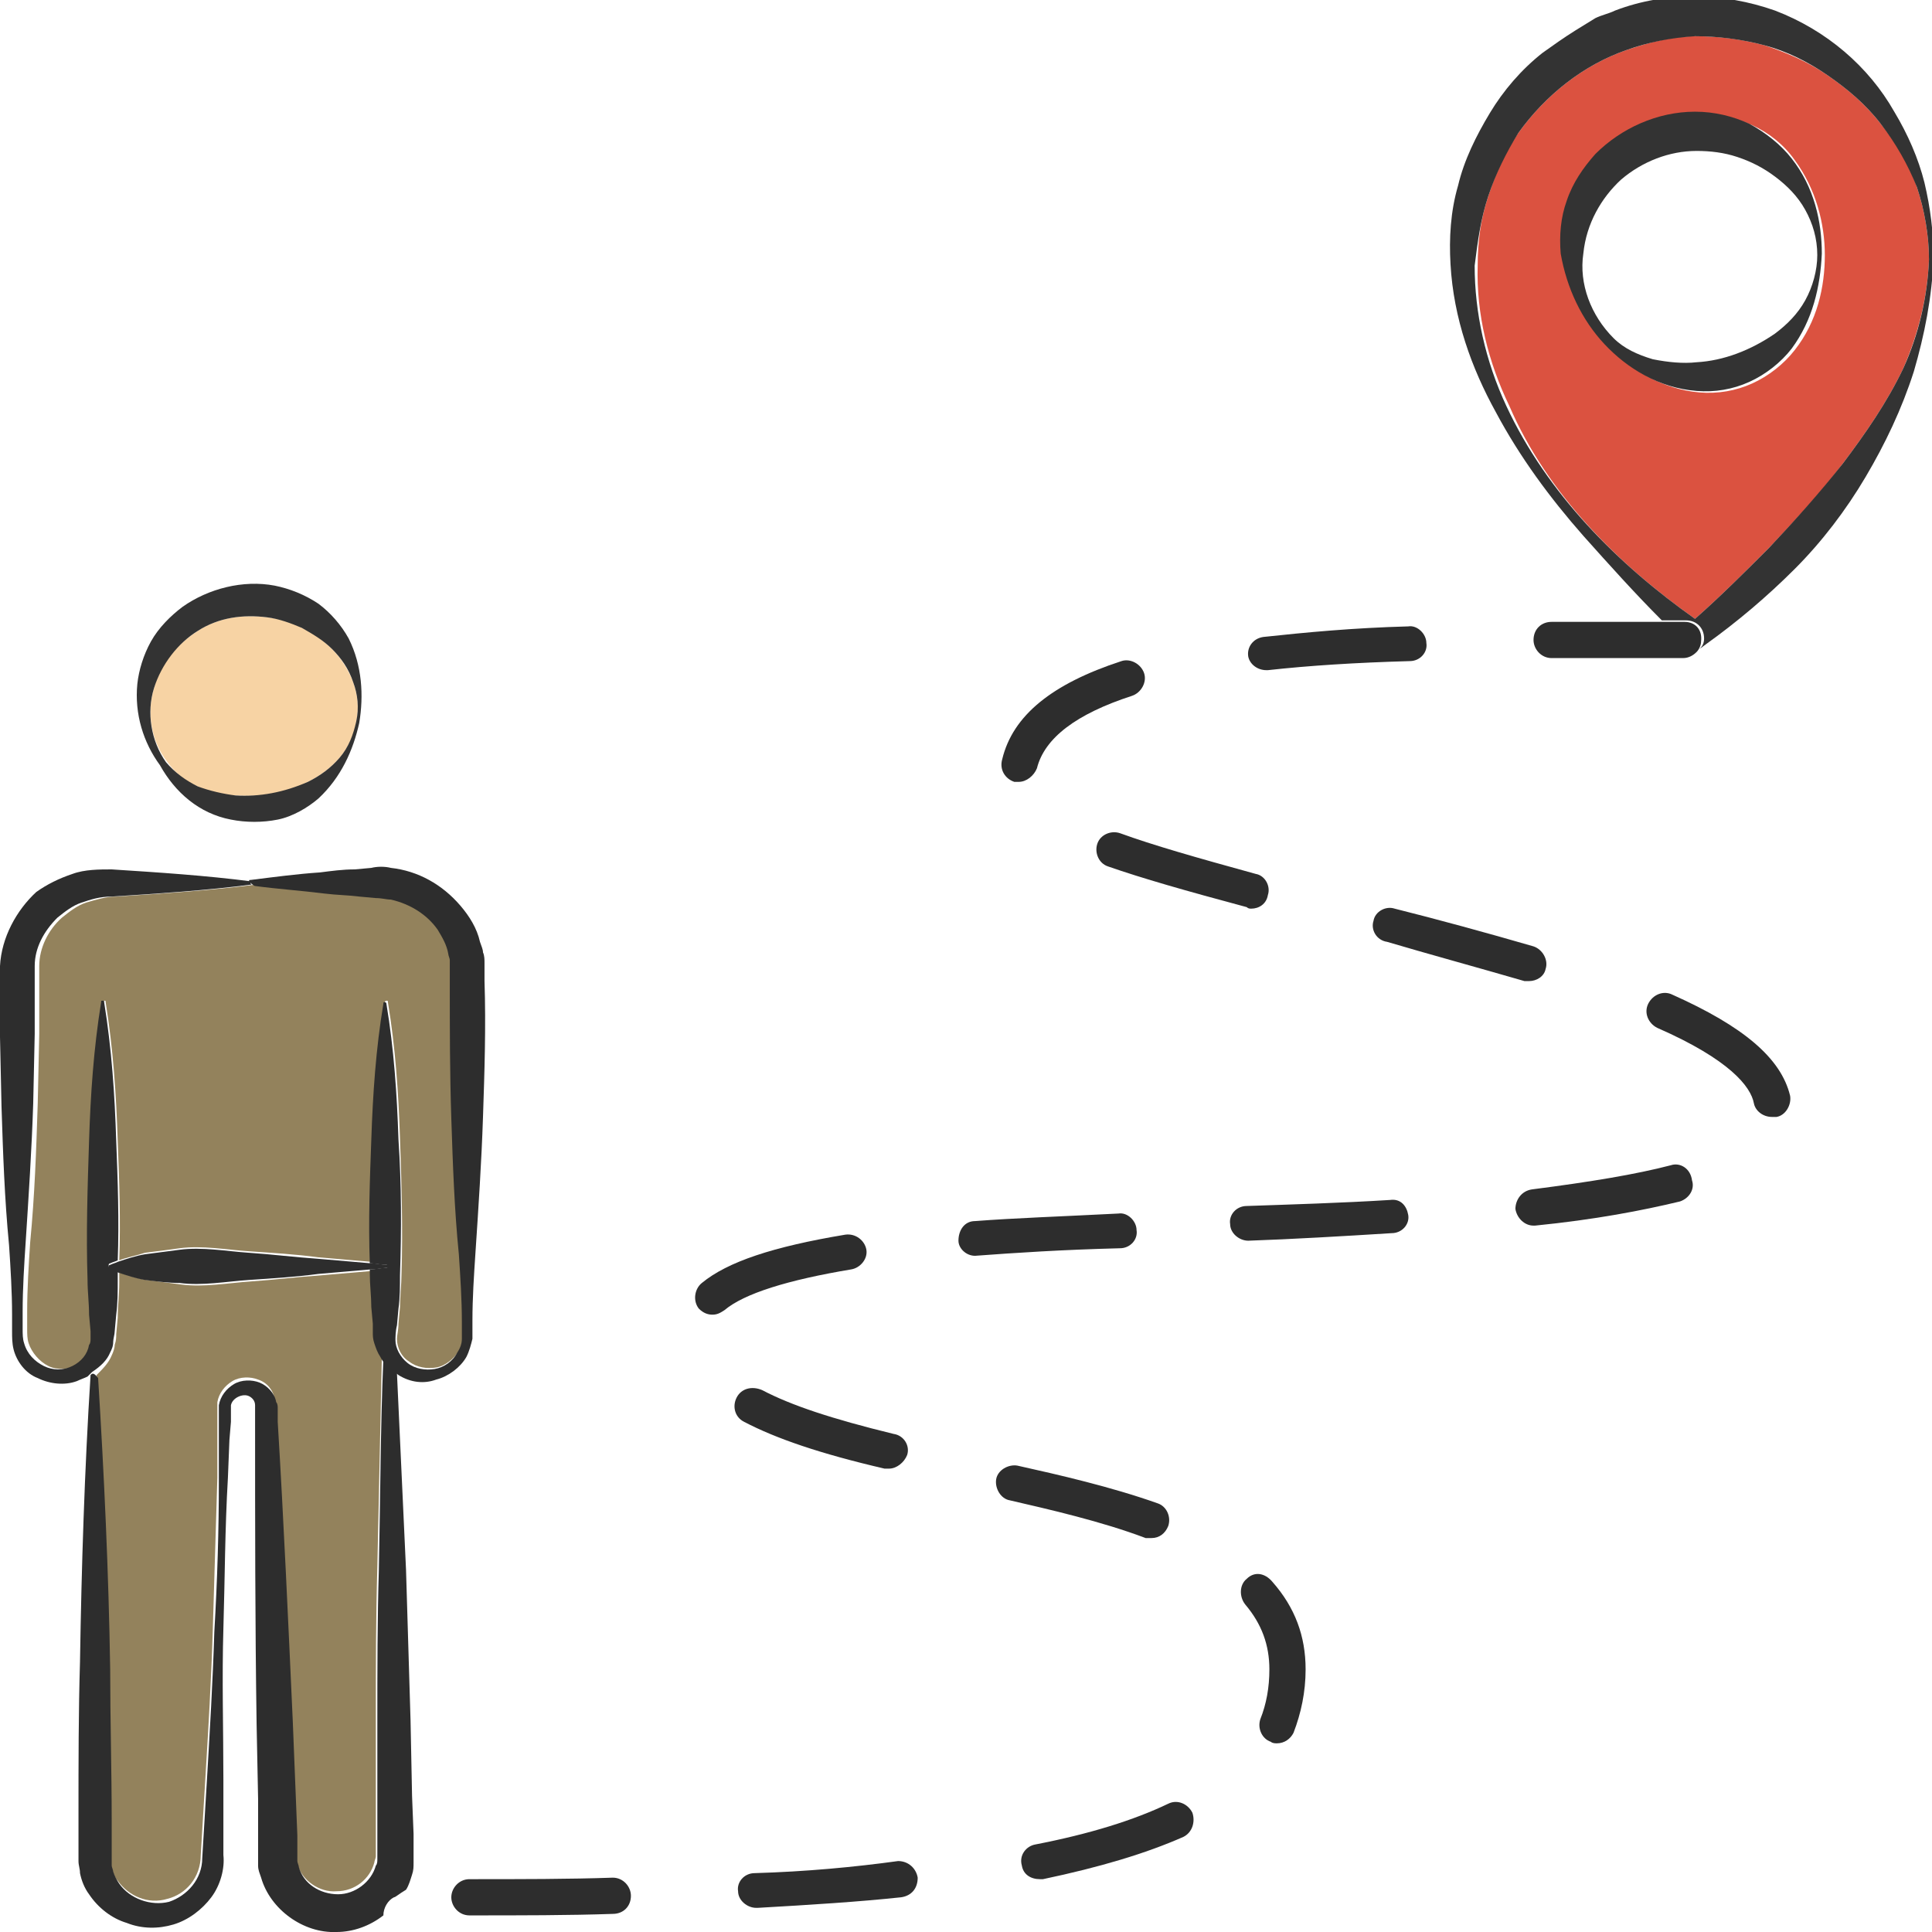 <?xml version="1.0" encoding="utf-8"?>
<!-- Generator: Adobe Illustrator 24.1.2, SVG Export Plug-In . SVG Version: 6.00 Build 0)  -->
<svg version="1.1" id="Layer_1" xmlns="http://www.w3.org/2000/svg" xmlns:xlink="http://www.w3.org/1999/xlink" x="0px" y="0px"
	 viewBox="0 0 128 128" style="enable-background:new 0 0 128 128;" xml:space="preserve">
<style type="text/css">
	.st0{fill:#DB5240;}
	.st1{fill:#333333;}
	.st2{fill:#2D2D2D;}
	.st3{fill:#93825C;}
	.st4{fill:#F7D3A4;}
</style>
<g>
	<path class="st0" d="M112.3,41c1.7-1.5,3.3-3.1,4.9-4.7c1.7-1.8,3.4-3.6,4.9-5.6c1.5-2,2.9-4,4-6.3c1-2.3,1.6-4.7,1.7-7.2
		c0-1.6-0.3-3.3-0.8-4.8c-0.5-1.5-1.4-3-2.4-4.2c-1-1.3-2.2-2.3-3.5-3.2c-1.3-0.9-2.7-1.5-4.2-2c-1.5-0.4-3-0.6-4.6-0.6
		c-1.5,0-3,0.4-4.5,0.9c-2.9,1-5.4,3-7.2,5.5c-0.9,1.3-1.5,2.7-2,4.2c-0.5,1.5-0.7,3-0.7,4.6c-0.1,3.2,0.7,6.4,2.1,9.3
		C102.5,32.7,107.2,37.4,112.3,41z M104,13.4c0.4-1.1,1-2.2,1.9-3.1c1.6-1.8,4.1-2.9,6.6-2.8c1.2,0,2.5,0.3,3.6,0.8
		c1.1,0.5,2.1,1.3,2.8,2.3c1.4,1.9,2,4.2,2,6.3c0,2.1-0.5,4.4-2,6.3c-0.7,0.9-1.7,1.7-2.8,2.2c-1.1,0.5-2.3,0.7-3.5,0.6
		c-2.4-0.2-4.6-1.5-6.1-3.1c-1.5-1.6-2.5-3.7-2.8-6C103.5,15.7,103.6,14.5,104,13.4z"/>
	<path class="st1" d="M99.1,27.3c1.6,3,3.6,5.7,5.8,8.2c1.7,1.9,3.4,3.8,5.2,5.6l1.6,0c0.7,0,1.2,0.5,1.2,1.2c0,0.3-0.1,0.5-0.3,0.7
		l0.4-0.3c2.1-1.5,4.1-3.2,5.9-5c1.8-1.8,3.4-3.9,4.7-6.1c1.3-2.2,2.4-4.5,3.2-7c0.7-2.4,1.2-4.9,1.3-7.5c0-1.7-0.2-3.3-0.6-5
		c-0.4-1.6-1.1-3.2-2-4.7c-1.7-3-4.5-5.4-7.9-6.7c-3.4-1.2-7.2-1.3-10.6,0c-0.4,0.2-0.9,0.3-1.3,0.5L104.4,2c-0.8,0.5-1.5,1-2.2,1.5
		c-1.4,1.1-2.6,2.5-3.5,4c-0.9,1.5-1.7,3.1-2.1,4.8c-0.5,1.7-0.6,3.5-0.5,5.2C96.3,21.1,97.5,24.4,99.1,27.3z M98.6,13
		c0.5-1.5,1.2-2.9,2-4.2c1.8-2.5,4.3-4.5,7.2-5.5c1.4-0.5,2.9-0.8,4.5-0.9c1.5,0,3.1,0.2,4.6,0.6c1.5,0.4,2.9,1.1,4.2,2
		c1.3,0.9,2.5,1.9,3.5,3.2c1,1.3,1.8,2.7,2.4,4.2c0.5,1.5,0.8,3.2,0.8,4.8c-0.1,2.5-0.7,5-1.7,7.2c-1.1,2.3-2.5,4.3-4,6.3
		c-1.5,1.9-3.2,3.8-4.9,5.6c-1.6,1.6-3.2,3.2-4.9,4.7c-5.1-3.6-9.8-8.3-12.5-14.1c-1.4-3-2.1-6.2-2.1-9.3C97.9,16,98.1,14.5,98.6,13
		z"/>
	<path class="st1" d="M106.3,22.8c1.5,1.6,3.6,2.9,6.1,3.1c1.2,0.1,2.4-0.1,3.5-0.6c1.1-0.5,2.1-1.3,2.8-2.2c1.4-1.9,1.9-4.1,2-6.3
		c0-2.1-0.5-4.4-2-6.3c-0.7-0.9-1.7-1.7-2.8-2.3c-1.1-0.5-2.3-0.8-3.6-0.8c-2.5,0-4.9,1.1-6.6,2.8c-0.8,0.9-1.5,1.9-1.9,3.1
		c-0.4,1.1-0.5,2.3-0.4,3.5C103.8,19.1,104.8,21.2,106.3,22.8z M104.9,16.8c0.2-2,1.2-3.7,2.5-4.9c1.4-1.2,3.2-1.9,5-1.9
		c0.9,0,1.8,0.1,2.7,0.4c0.9,0.3,1.7,0.7,2.5,1.3c0.8,0.6,1.5,1.3,2,2.2c0.5,0.9,0.8,1.9,0.8,3c0,1-0.3,2.1-0.8,3
		c-0.5,0.9-1.2,1.6-2,2.2c-1.6,1.1-3.4,1.8-5.2,1.9c-0.9,0.1-1.9,0-2.9-0.2c-1-0.3-1.9-0.7-2.6-1.4
		C105.4,20.9,104.6,18.8,104.9,16.8z"/>
	<path class="st2" d="M48.8,92.6c-0.3,0.6-0.1,1.3,0.5,1.6c2.1,1.1,5,2.1,9.3,3.1c0.1,0,0.2,0,0.3,0c0.5,0,1-0.4,1.2-0.9
		c0.2-0.6-0.2-1.3-0.9-1.4c-4.1-1-6.8-1.9-8.7-2.9C49.8,91.8,49.1,92,48.8,92.6z"/>
	<path class="st2" d="M29.9,125.7c0,0.6,0.5,1.2,1.2,1.2c3.4,0,6.6,0,9.5-0.1c0.7,0,1.2-0.5,1.2-1.2c0-0.6-0.5-1.2-1.2-1.2
		c0,0,0,0,0,0c-2.9,0.1-6.1,0.1-9.5,0.1C30.4,124.5,29.9,125.1,29.9,125.7z"/>
	<path class="st2" d="M47.2,87.1c0.3,0,0.5-0.1,0.8-0.3c1.3-1.1,4.2-2,8.4-2.7c0.6-0.1,1.1-0.7,1-1.3c-0.1-0.6-0.7-1.1-1.4-1
		c-4.8,0.8-7.8,1.8-9.5,3.2c-0.5,0.4-0.6,1.2-0.2,1.7C46.6,87,46.9,87.1,47.2,87.1z"/>
	<path class="st2" d="M50,124.1c-0.7,0-1.2,0.6-1.1,1.2c0,0.6,0.6,1.1,1.2,1.1c0,0,0,0,0.1,0c3.5-0.2,6.7-0.4,9.5-0.7
		c0.7-0.1,1.1-0.6,1.1-1.3c-0.1-0.6-0.6-1.1-1.3-1.1C56.6,123.7,53.4,124,50,124.1z"/>
	<path class="st2" d="M82.6,104.6c-0.5,0.4-0.5,1.2-0.1,1.7c1.1,1.3,1.6,2.7,1.6,4.3c0,1.2-0.2,2.3-0.6,3.3
		c-0.2,0.6,0.1,1.3,0.7,1.5c0.1,0.1,0.3,0.1,0.4,0.1c0.5,0,0.9-0.3,1.1-0.7c0.5-1.3,0.8-2.7,0.8-4.2c0-2.2-0.7-4.1-2.2-5.8
		C83.8,104.2,83.1,104.1,82.6,104.6z"/>
	<path class="st2" d="M77.4,119.5c-2.3,1.1-5.2,2-8.8,2.7c-0.6,0.1-1.1,0.7-0.9,1.4c0.1,0.6,0.6,0.9,1.2,0.9c0.1,0,0.2,0,0.2,0
		c3.8-0.8,6.8-1.7,9.3-2.8c0.6-0.3,0.8-1,0.6-1.6C78.7,119.5,78,119.2,77.4,119.5z"/>
	<path class="st2" d="M92.1,79.5c-3.2,0.2-6.6,0.3-9.5,0.4c-0.7,0-1.2,0.6-1.1,1.2c0,0.6,0.6,1.1,1.2,1.1c0,0,0,0,0,0
		c2.9-0.1,6.3-0.3,9.5-0.5c0.7,0,1.2-0.6,1.1-1.2S92.8,79.4,92.1,79.5z"/>
	<path class="st2" d="M101,65c0.1,0,0.2,0,0.3,0c0.5,0,1-0.3,1.1-0.8c0.2-0.6-0.2-1.3-0.8-1.5c-3.1-0.9-6.4-1.8-9.2-2.5
		c-0.6-0.2-1.3,0.2-1.4,0.8c-0.2,0.6,0.2,1.3,0.9,1.4C94.6,63.2,97.9,64.1,101,65z"/>
	<path class="st2" d="M82.9,60.2c0.5,0,1-0.3,1.1-0.9c0.2-0.6-0.2-1.3-0.8-1.4c-4-1.1-6.8-1.9-9-2.7c-0.6-0.2-1.3,0.1-1.5,0.7
		c-0.2,0.6,0.1,1.3,0.7,1.5c2.3,0.8,5.1,1.6,9.2,2.7C82.7,60.2,82.8,60.2,82.9,60.2z"/>
	<path class="st2" d="M76.3,101.9c0.5,0,0.9-0.3,1.1-0.8c0.2-0.6-0.1-1.3-0.7-1.5c-3.1-1.1-6.6-1.9-9.3-2.5
		c-0.6-0.1-1.3,0.3-1.4,0.9c-0.1,0.6,0.3,1.3,0.9,1.4c2.6,0.6,6.1,1.4,9,2.5C76,101.9,76.2,101.9,76.3,101.9z"/>
	<path class="st2" d="M110.8,65.9c-0.6-0.3-1.3,0-1.6,0.6c-0.3,0.6,0,1.3,0.6,1.6c4.8,2.1,6.2,3.9,6.4,5c0.1,0.5,0.6,0.9,1.2,0.9
		c0.1,0,0.2,0,0.3,0c0.6-0.1,1-0.8,0.9-1.4C118,70.1,115.5,68,110.8,65.9z"/>
	<path class="st2" d="M67.2,51.8c0.1,0,0.2,0,0.3,0c0.5,0,1-0.4,1.2-0.9c0.5-2,2.6-3.6,6.3-4.8c0.6-0.2,1-0.9,0.8-1.5
		c-0.2-0.6-0.9-1-1.5-0.8c-4.6,1.5-7.2,3.6-7.9,6.5C66.2,51,66.6,51.6,67.2,51.8z"/>
	<path class="st2" d="M83.9,44.4c0,0,0.1,0,0.1,0c2.7-0.3,5.8-0.5,9.4-0.6c0.7,0,1.2-0.6,1.1-1.2c0-0.6-0.6-1.2-1.2-1.1
		c-3.7,0.1-6.8,0.4-9.6,0.7c-0.7,0.1-1.1,0.7-1,1.3C82.8,44,83.3,44.4,83.9,44.4z"/>
	<path class="st2" d="M110.7,77.2c-2.3,0.6-5.3,1.1-9.2,1.6c-0.7,0.1-1.1,0.7-1.1,1.3c0.1,0.6,0.6,1.1,1.2,1.1c0,0,0.1,0,0.1,0
		c4-0.4,7.1-1,9.6-1.6c0.6-0.2,1-0.8,0.8-1.4C112,77.4,111.3,77,110.7,77.2z"/>
	<path class="st2" d="M64.6,83.2C64.7,83.2,64.7,83.2,64.6,83.2c2.7-0.2,5.7-0.4,9.6-0.5c0.7,0,1.2-0.6,1.1-1.2
		c0-0.6-0.6-1.2-1.2-1.1c-3.9,0.2-6.9,0.3-9.5,0.5c-0.7,0-1.1,0.6-1.1,1.3C63.5,82.7,64,83.2,64.6,83.2z"/>
	<path class="st2" d="M111.6,41.2l-1.6,0l-0.8,0c-2.1,0-4.3,0-6.4,0c-0.7,0-1.2,0.5-1.2,1.2c0,0.6,0.5,1.2,1.2,1.2c0,0,0,0,0,0
		c2.1,0,4.3,0,6.4,0l2.3,0c0.4,0,0.7-0.2,0.9-0.4c0.2-0.2,0.3-0.5,0.3-0.7C112.8,41.7,112.3,41.2,111.6,41.2z"/>
	<g>
		<path class="st3" d="M11.9,82.7c1.5-0.2,3.1,0.1,4.6,0.2c1.5,0.1,3.1,0.2,4.6,0.4c1.2,0.1,2.3,0.2,3.5,0.3c-0.1-2.7,0-5.4,0.1-8.2
			c0.1-3,0.3-6,0.8-9c0-0.1,0.1-0.1,0.1-0.1c0.1,0,0.1,0,0.1,0.1c0.5,3,0.7,6,0.8,9c0.1,3,0.2,6,0.1,9c0,0.7-0.1,1.5-0.1,2.2
			l-0.1,1.1c0,0.4-0.1,0.8-0.1,1c0,0.6,0.3,1.2,0.8,1.5c0.5,0.4,1.2,0.5,1.8,0.4c0.6-0.1,1.2-0.6,1.5-1.1c0.2-0.3,0.2-0.6,0.3-0.9
			c0-0.3,0-0.7,0-1.1c0-1.5-0.1-3-0.2-4.5c-0.2-3-0.4-6-0.5-9c-0.1-3-0.2-6-0.1-9l0-0.6l0-0.3l0-0.2c0-0.1,0-0.3,0-0.4
			c0-0.1,0-0.3-0.1-0.4c-0.1-0.6-0.4-1.1-0.7-1.6c-0.7-1-1.8-1.7-3.1-2c-0.3-0.1-0.6-0.1-1-0.1l-1.1-0.1c-0.8,0-1.5-0.1-2.3-0.2
			c-1.5-0.1-3-0.3-4.6-0.5c-3.1,0.4-6.2,0.6-9.3,0.8c-0.7,0-1.3,0.2-2,0.4c-0.6,0.2-1.1,0.6-1.6,1c-0.9,0.8-1.5,2-1.5,3.2l0,2.2
			c0,0.8,0,1.5,0,2.3l-0.1,4.6c-0.1,3.1-0.2,6.1-0.5,9.2c-0.1,1.5-0.2,3.1-0.2,4.6c0,0.4,0,0.8,0,1.1c0,0.4,0,0.7,0.1,1
			c0.2,0.6,0.7,1.2,1.3,1.5c0.6,0.3,1.3,0.2,1.9,0c0.6-0.3,1-0.8,1.1-1.4c0-0.1,0-0.3,0.1-0.4c0-0.1,0-0.3,0-0.5L6,87.1
			c-0.1-0.8-0.1-1.5-0.1-2.3c-0.1-3.1-0.1-6.1,0.1-9.2c0.1-3.1,0.3-6.1,0.8-9.2c0-0.1,0.1-0.1,0.1-0.1c0.1,0,0.1,0,0.1,0.1
			c0.5,3.1,0.7,6.1,0.8,9.2c0.1,2.6,0.2,5.3,0.1,7.9C8.4,83.3,9,83.2,9.6,83C10.4,82.9,11.2,82.8,11.9,82.7z"/>
		<path class="st3" d="M24.9,88.4l0-0.6l-0.1-1.1c-0.1-0.7-0.1-1.5-0.1-2.2c0-0.1,0-0.2,0-0.3c-1.2,0.1-2.3,0.2-3.5,0.3
			c-1.5,0.1-3.1,0.3-4.6,0.4c-1.5,0.1-3.1,0.4-4.6,0.2c-0.8-0.1-1.5-0.2-2.3-0.3c-0.6-0.1-1.2-0.3-1.8-0.5c0,0.2,0,0.4,0,0.7
			c0,0.8-0.1,1.5-0.1,2.3l-0.1,1.1c0,0.2,0,0.4-0.1,0.7c0,0.2-0.1,0.5-0.2,0.7c-0.2,0.5-0.6,0.9-1,1.3c0.4,6.4,0.6,12.9,0.8,19.3
			c0.1,3.3,0.1,6.7,0.1,10l0,2.5l0,0.3l0,0.2c0,0.1,0,0.3,0.1,0.4c0.1,0.3,0.2,0.6,0.4,0.8c0.7,1,2,1.6,3.3,1.2
			c1.2-0.3,2.2-1.4,2.2-2.9l0.3-5c0.2-3.3,0.4-6.6,0.5-10c0.1-3.3,0.2-6.6,0.3-10l0-2.5l0-1.2l0-0.6c0-0.2,0-0.4,0-0.7
			c0.1-0.6,0.5-1.1,1-1.4c0.5-0.3,1.2-0.3,1.7-0.1c0.6,0.2,1,0.7,1.1,1.3c0,0.1,0.1,0.3,0.1,0.4l0,0.3l0,0.6
			c0.4,6.6,0.8,13.3,1,19.9l0.2,5l0.1,2.5l0,1.2c0,0.2,0,0.4,0,0.5c0,0.1,0.1,0.3,0.1,0.4c0.3,1.1,1.5,1.9,2.6,1.8
			c1.2,0,2.2-0.8,2.5-1.9c0-0.1,0.1-0.3,0.1-0.4l0-0.2c0-0.1,0-0.2,0-0.3l0-1.2l0-2.5l0-5c0-3.3,0-6.6,0.1-10
			c0.1-4.7,0.2-9.3,0.3-14C25.2,89.7,25,89.4,25,89C24.9,88.8,24.9,88.5,24.9,88.4z"/>
		<path class="st2" d="M26.1,125.7c0.1,0,0.3-0.2,0.8-0.5c0.2-0.3,0.3-0.7,0.4-1c0.1-0.3,0.1-0.5,0.1-0.8l0-0.4l0-0.3l0-1.2
			l-0.1-2.5l-0.1-5c-0.1-3.3-0.2-6.6-0.3-10c-0.2-4.3-0.4-8.6-0.6-13c-0.4-0.3-0.7-0.6-0.9-1c-0.2,4.7-0.2,9.3-0.3,14
			c-0.1,3.3-0.1,6.6-0.1,10l0,5l0,2.5l0,1.2c0,0.1,0,0.2,0,0.3l0,0.2c0,0.1,0,0.3-0.1,0.4c-0.3,1.1-1.4,1.9-2.5,1.9
			c-1.2,0-2.3-0.7-2.6-1.8c0-0.1-0.1-0.3-0.1-0.4c0-0.1,0-0.3,0-0.5l0-1.2l-0.1-2.5l-0.2-5c-0.3-6.6-0.6-13.3-1-19.9l0-0.6l0-0.3
			c0-0.1,0-0.3-0.1-0.4c-0.1-0.6-0.6-1.1-1.1-1.3c-0.5-0.2-1.2-0.2-1.7,0.1c-0.5,0.3-0.9,0.8-1,1.4c0,0.3,0,0.5,0,0.7l0,0.6l0,1.2
			l0,2.5c0,3.3-0.1,6.6-0.3,10c-0.1,3.3-0.3,6.6-0.5,10l-0.3,5c0,1.4-1,2.5-2.2,2.9c-1.2,0.3-2.6-0.2-3.3-1.2
			c-0.2-0.3-0.3-0.5-0.4-0.8c0-0.1-0.1-0.3-0.1-0.4l0-0.2l0-0.3l0-2.5c0-3.3-0.1-6.7-0.1-10c-0.1-6.4-0.4-12.9-0.8-19.3
			C6.2,90.9,6.1,91,6,91.1c-0.4,6.3-0.6,12.7-0.7,19c-0.1,3.3-0.1,6.7-0.1,10l0,2.5l0,0.3l0,0.4c0,0.3,0.1,0.5,0.1,0.8
			c0.1,0.5,0.3,1,0.6,1.4c0.6,0.9,1.5,1.6,2.5,1.9c1,0.4,2.1,0.4,3.1,0.1c1-0.3,1.9-1,2.5-1.8c0.6-0.8,0.9-1.9,0.8-2.8l0-5
			c0-3.3-0.1-6.7,0-10c0.1-3.3,0.1-6.6,0.3-10l0.1-2.5l0.1-1.2l0-0.6c0-0.2,0-0.5,0-0.5c0.1-0.5,0.8-0.8,1.2-0.6
			c0.2,0.1,0.4,0.3,0.4,0.6c0,0.1,0,0.1,0,0.2v0.3l0,0.6c0,6.7,0,13.3,0.1,20l0.1,5l0,2.5l0,1.2c0,0.2,0,0.5,0,0.7
			c0,0.3,0.1,0.5,0.2,0.8c0.6,2.1,2.8,3.7,5,3.6c1.1,0,2.2-0.4,3.1-1.1C25.4,126.4,25.7,125.9,26.1,125.7z"/>
		<path class="st2" d="M7.3,89.6c0.1-0.2,0.2-0.4,0.2-0.7c0-0.2,0.1-0.5,0.1-0.7l0.1-1.1c0.1-0.8,0.1-1.5,0.1-2.3c0-0.2,0-0.4,0-0.7
			C7.7,84.1,7.5,84,7.3,84c-0.1,0-0.1-0.1-0.1-0.2c0,0,0-0.1,0.1-0.1c0.2-0.1,0.3-0.1,0.5-0.2c0.1-2.6,0-5.3-0.1-7.9
			c-0.1-3.1-0.3-6.1-0.8-9.2c0-0.1,0-0.1-0.1-0.1c-0.1,0-0.1,0-0.1,0.1c-0.5,3.1-0.7,6.1-0.8,9.2c-0.1,3.1-0.2,6.1-0.1,9.2
			c0,0.8,0.1,1.5,0.1,2.3l0.1,1.1c0,0.2,0,0.4,0,0.5c0,0.1,0,0.3-0.1,0.4c-0.1,0.6-0.5,1.1-1.1,1.4c-0.6,0.3-1.3,0.3-1.9,0
			c-0.6-0.3-1.1-0.8-1.3-1.5c-0.1-0.3-0.1-0.6-0.1-1c0-0.4,0-0.8,0-1.1c0-1.5,0.1-3.1,0.2-4.6c0.2-3.1,0.4-6.1,0.5-9.2l0.1-4.6
			c0-0.8,0-1.5,0-2.3l0-2.2c0-1.2,0.6-2.3,1.5-3.2c0.5-0.4,1-0.8,1.6-1c0.6-0.2,1.2-0.4,2-0.4c3.1-0.2,6.2-0.4,9.3-0.8
			c-0.1,0-0.1-0.1-0.1-0.1c0-0.1,0.1-0.1,0.1-0.1c-3.1-0.4-6.2-0.6-9.3-0.8c-0.8,0-1.8,0-2.6,0.3c-0.9,0.3-1.7,0.7-2.4,1.2
			C1.1,60.3,0.1,62.1,0,64l0,0.4l0,0.3l0,0.6l0,1.1c0,0.8,0,1.5,0,2.3l0.1,4.6c0.1,3.1,0.2,6.1,0.5,9.2c0.1,1.5,0.2,3.1,0.2,4.6
			c0,0.4,0,0.8,0,1.1c0,0.4,0,0.8,0.1,1.2c0.2,0.8,0.8,1.6,1.6,1.9c0.8,0.4,1.8,0.5,2.6,0.2c0.2-0.1,0.5-0.2,0.7-0.3
			c0.1-0.1,0.2-0.2,0.3-0.3C6.7,90.5,7.1,90.1,7.3,89.6z"/>
		<path class="st2" d="M16.9,58.7c1.5,0.2,3,0.3,4.6,0.5c0.8,0.1,1.5,0.1,2.3,0.2l1.1,0.1c0.4,0,0.7,0.1,1,0.1c1.3,0.3,2.4,1,3.1,2
			c0.3,0.5,0.6,1,0.7,1.6c0,0.1,0.1,0.3,0.1,0.4c0,0.1,0,0.3,0,0.4l0,0.2l0,0.3l0,0.6c0,3,0,6,0.1,9c0.1,3,0.2,6,0.5,9
			c0.1,1.5,0.2,3,0.2,4.5c0,0.4,0,0.8,0,1.1c0,0.3-0.1,0.6-0.3,0.9c-0.3,0.6-0.9,1-1.5,1.1c-0.6,0.1-1.3,0-1.8-0.4
			c-0.5-0.4-0.8-1-0.8-1.5c0-0.2,0-0.6,0.1-1l0.1-1.1c0.1-0.7,0.1-1.5,0.1-2.2c0.1-3,0.1-6-0.1-9c-0.1-3-0.3-6-0.8-9
			c0,0,0-0.1-0.1-0.1c-0.1,0-0.1,0-0.1,0.1c-0.5,3-0.7,6-0.8,9c-0.1,2.7-0.2,5.4-0.1,8.2c0.4,0,0.7,0.1,1.1,0.1
			c0.1,0,0.1,0.1,0.1,0.1c0,0.1-0.1,0.1-0.1,0.1c-0.4,0-0.7,0.1-1.1,0.1c0,0.1,0,0.2,0,0.3c0,0.7,0.1,1.5,0.1,2.2l0.1,1.1l0,0.6
			c0,0.2,0,0.4,0.1,0.7c0.1,0.3,0.2,0.6,0.4,0.9c0.2,0.4,0.5,0.7,0.9,1c0.1,0.1,0.2,0.1,0.3,0.2c0.8,0.5,1.7,0.6,2.5,0.3
			c0.8-0.2,1.6-0.8,2-1.5c0.2-0.4,0.3-0.8,0.4-1.2c0-0.4,0-0.8,0-1.2c0-1.5,0.1-3,0.2-4.5c0.2-3,0.4-6,0.5-9c0.1-3,0.2-6,0.1-9
			l0-0.6l0-0.3l0-0.3c0-0.2,0-0.5-0.1-0.7c0-0.2-0.1-0.4-0.2-0.7c-0.2-0.9-0.7-1.7-1.3-2.4c-1.2-1.4-2.8-2.3-4.6-2.5
			c-0.4-0.1-0.9-0.1-1.3,0l-1.1,0.1c-0.8,0-1.5,0.1-2.3,0.2c-1.5,0.1-3,0.3-4.6,0.5c-0.1,0-0.1,0-0.1,0.1
			C16.8,58.7,16.9,58.7,16.9,58.7z"/>
		<path class="st2" d="M11.9,85c1.5,0.2,3.1-0.1,4.6-0.2c1.5-0.1,3.1-0.2,4.6-0.4c1.2-0.1,2.3-0.2,3.5-0.3c0.4,0,0.7-0.1,1.1-0.1
			c0.1,0,0.1,0,0.1-0.1c0-0.1,0-0.1-0.1-0.1c-0.4,0-0.7-0.1-1.1-0.1c-1.2-0.1-2.3-0.2-3.5-0.3c-1.5-0.1-3.1-0.3-4.6-0.4
			c-1.5-0.1-3.1-0.4-4.6-0.2c-0.8,0.1-1.5,0.2-2.3,0.3c-0.6,0.1-1.2,0.3-1.8,0.5c-0.2,0.1-0.3,0.1-0.5,0.2c0,0-0.1,0-0.1,0.1
			c0,0.1,0,0.1,0.1,0.2c0.2,0.1,0.3,0.1,0.5,0.2c0.6,0.2,1.2,0.4,1.8,0.5C10.4,84.9,11.2,85,11.9,85z"/>
		<g>
			<path class="st4" d="M13.1,52.1c0.8,0.4,1.6,0.6,2.5,0.6c1.7,0.1,3.3-0.1,4.8-0.9c0.8-0.4,1.5-0.9,2.1-1.6c0.6-0.7,1-1.5,1.1-2.4
				c0.2-0.9,0.1-1.8-0.2-2.6c-0.3-0.8-0.8-1.6-1.4-2.2c-0.6-0.6-1.3-1.1-2-1.4c-0.7-0.4-1.5-0.6-2.3-0.7c-1.6-0.2-3.2,0-4.6,0.9
				c-1.4,0.9-2.5,2.2-2.9,3.8c-0.5,1.6-0.2,3.5,0.9,4.9C11.6,51.2,12.3,51.8,13.1,52.1z"/>
			<path class="st1" d="M15.3,54.3c1,0.2,2.1,0.2,3.1,0c1-0.2,2-0.8,2.7-1.4c1.5-1.4,2.3-3.2,2.7-5c0.3-1.8,0.2-3.8-0.7-5.6
				c-0.5-0.9-1.2-1.7-2-2.3c-0.9-0.6-1.9-1-2.9-1.2c-2.1-0.4-4.4,0.2-6.1,1.4c-0.8,0.6-1.6,1.4-2.1,2.3c-0.5,0.9-0.8,1.9-0.9,2.8
				c-0.2,2,0.4,3.9,1.5,5.4C11.6,52.5,13.2,53.9,15.3,54.3z M10.2,45.6c0.5-1.6,1.6-3,2.9-3.8c1.4-0.9,3-1.1,4.6-0.9
				c0.8,0.1,1.6,0.4,2.3,0.7c0.7,0.4,1.4,0.8,2,1.4c0.6,0.6,1.1,1.3,1.4,2.2c0.3,0.8,0.4,1.7,0.2,2.6c-0.2,0.9-0.5,1.7-1.1,2.4
				c-0.6,0.7-1.3,1.2-2.1,1.6c-1.6,0.7-3.2,1-4.8,0.9c-0.8-0.1-1.7-0.3-2.5-0.6c-0.8-0.4-1.5-0.9-2.1-1.6
				C10,49.1,9.7,47.2,10.2,45.6z"/>
		</g>
	</g>
</g>
</svg>
